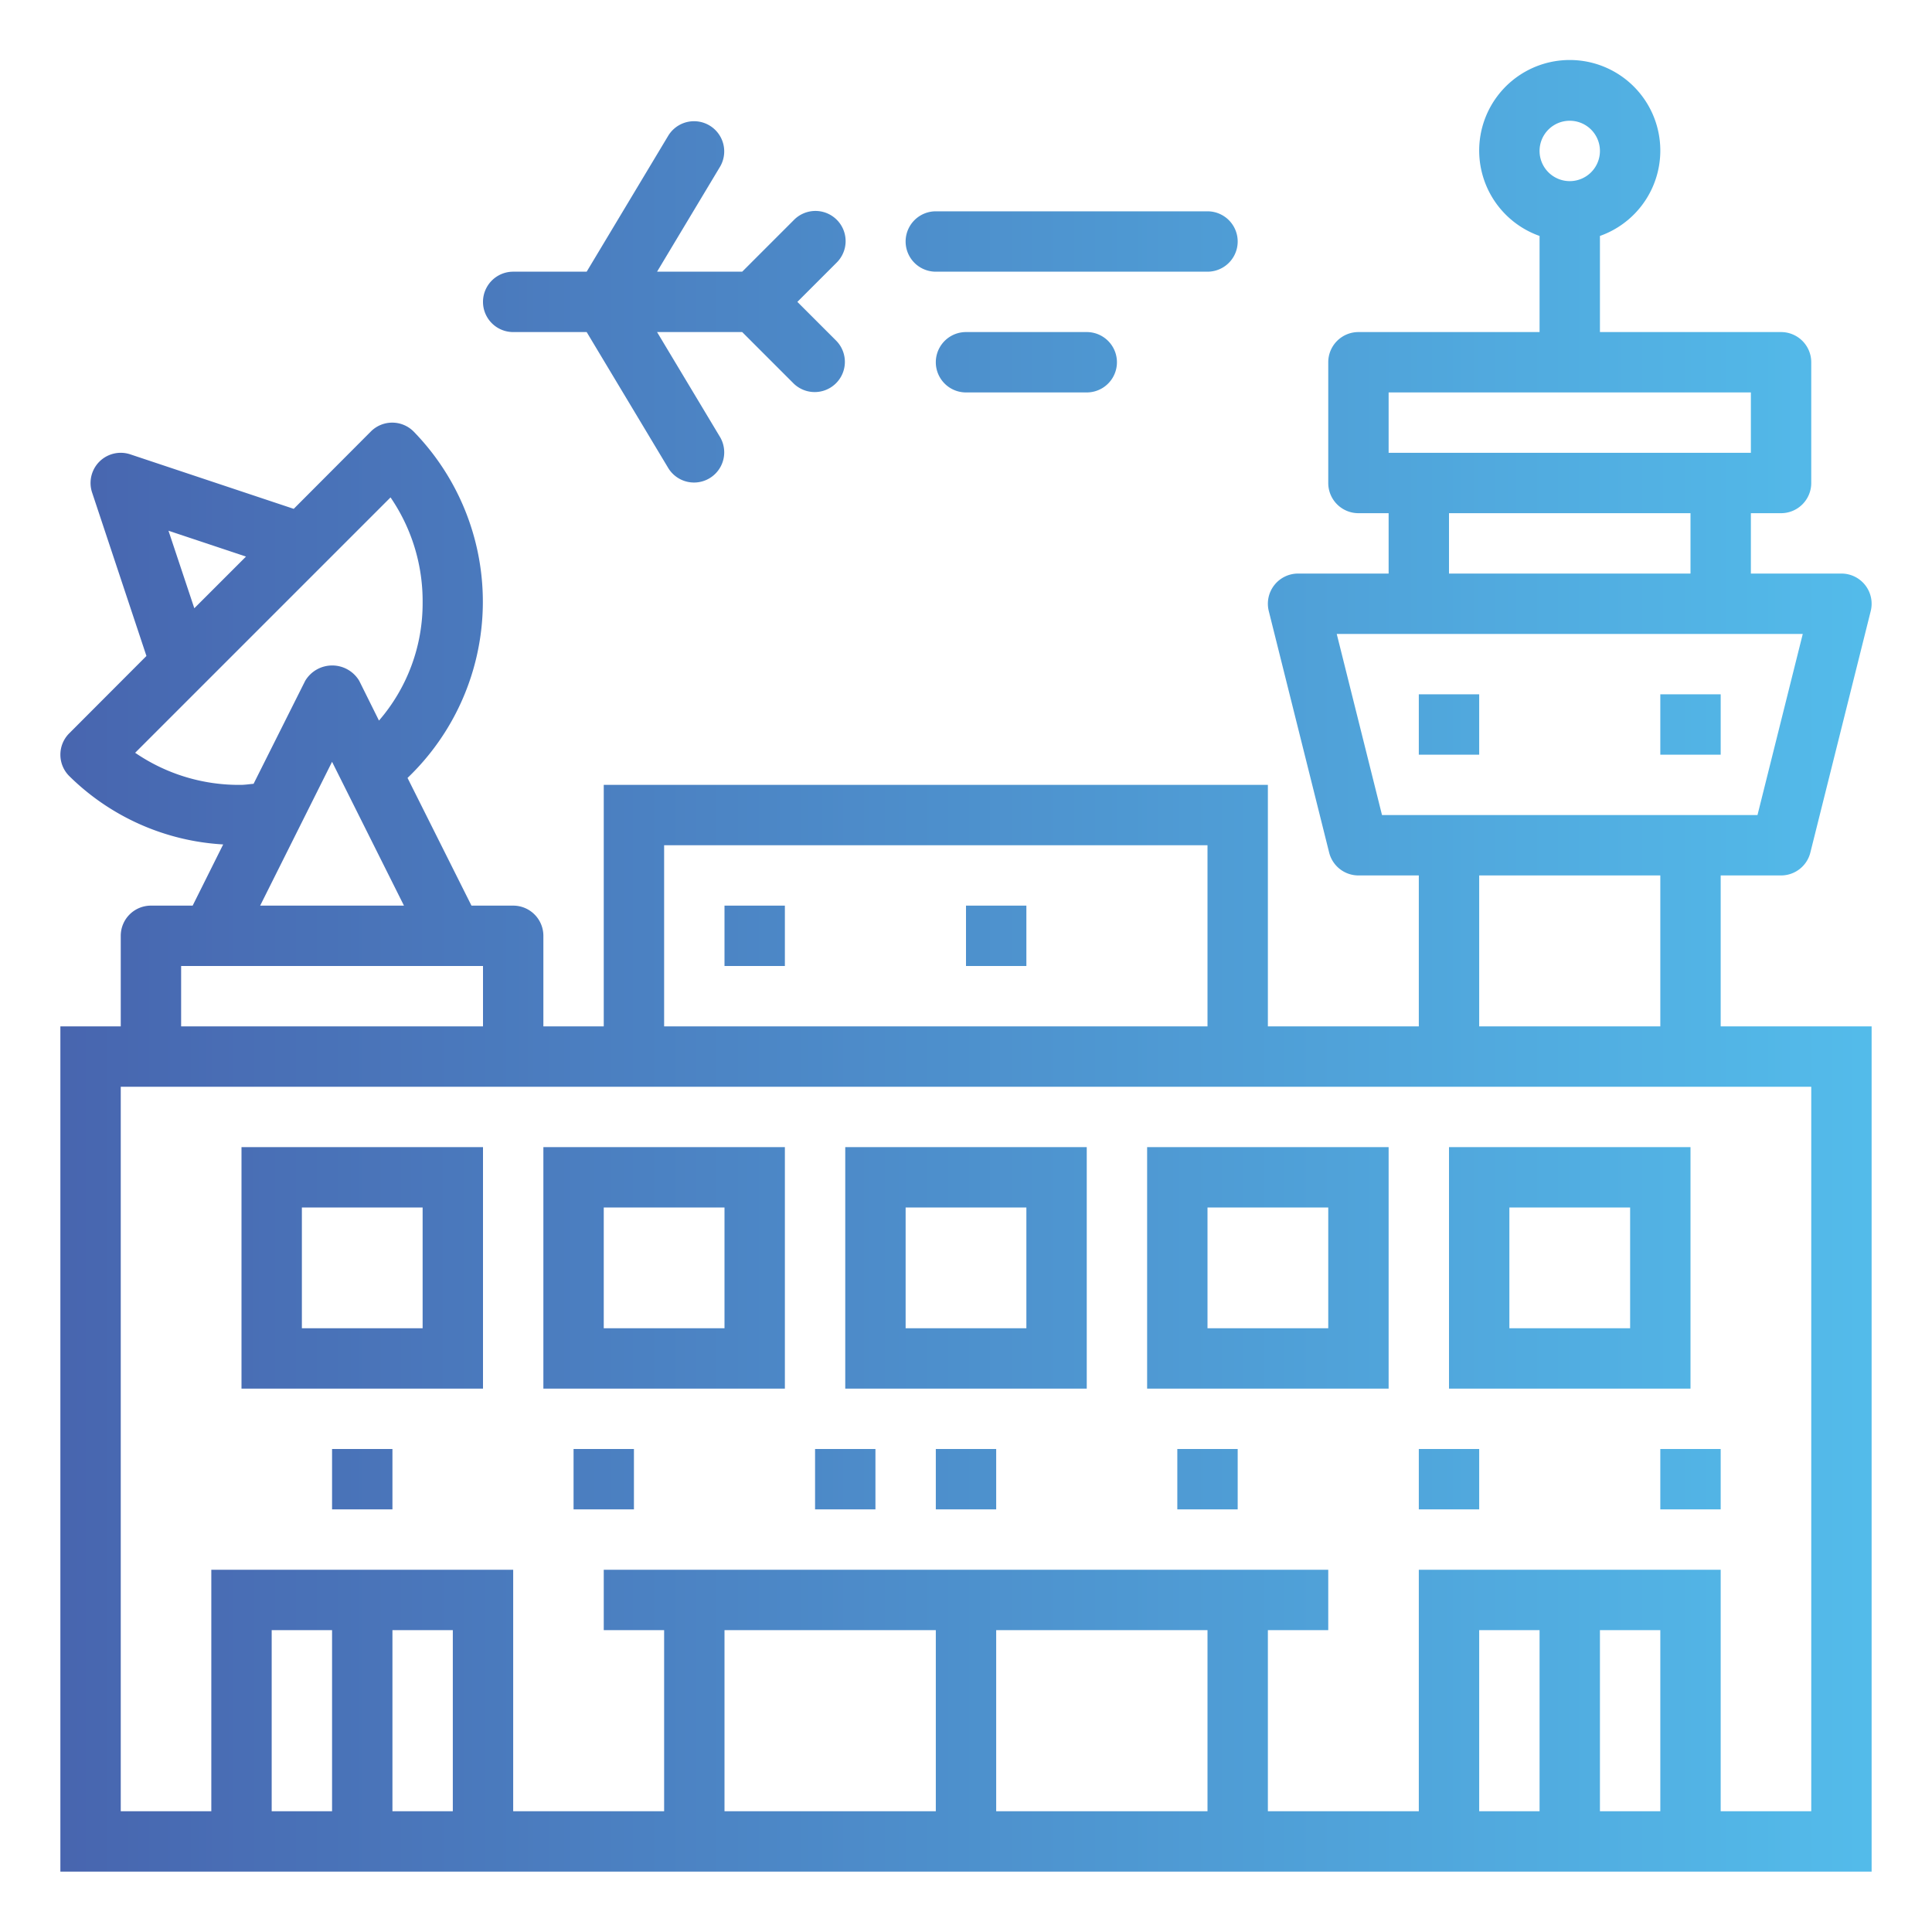 <svg height="512" viewBox="0 0 64 64" width="512" xmlns="http://www.w3.org/2000/svg" xmlns:xlink="http://www.w3.org/1999/xlink"><linearGradient id="New_Gradient_Swatch_5" gradientUnits="userSpaceOnUse" x1="-1" x2="66.602" y1="42" y2="42"><stop offset="0" stop-color="#4761ac"/><stop offset="1" stop-color="#54c2ef"/></linearGradient><linearGradient id="New_Gradient_Swatch_5-6" x2="66.602" xlink:href="#New_Gradient_Swatch_5" y1="49" y2="49"/><linearGradient id="New_Gradient_Swatch_5-19" x2="66.602" xlink:href="#New_Gradient_Swatch_5" y1="24" y2="24"/><linearGradient id="New_Gradient_Swatch_5-22" x2="66.602" xlink:href="#New_Gradient_Swatch_5" y1="32" y2="32"/><linearGradient id="New_Gradient_Swatch_5-23" x2="66.602" xlink:href="#New_Gradient_Swatch_5" y1="31" y2="31"/><linearGradient id="New_Gradient_Swatch_5-27" x2="66.602" xlink:href="#New_Gradient_Swatch_5" y1="10" y2="10"/><linearGradient id="New_Gradient_Swatch_5-28" x2="66.602" xlink:href="#New_Gradient_Swatch_5" y1="12" y2="12"/><linearGradient id="New_Gradient_Swatch_5-29" x2="66.602" xlink:href="#New_Gradient_Swatch_5" y1="8" y2="8"/><g id="Gradient_outline" data-name="Gradient outline"><path d="m16 38h-8v8h8zm-2 6h-4v-4h4z" fill="url(#New_Gradient_Swatch_5)"/><path d="m18 46h8v-8h-8zm2-6h4v4h-4z" fill="url(#New_Gradient_Swatch_5)"/><path d="m36 38h-8v8h8zm-2 6h-4v-4h4z" fill="url(#New_Gradient_Swatch_5)"/><path d="m38 46h8v-8h-8zm2-6h4v4h-4z" fill="url(#New_Gradient_Swatch_5)"/><path d="m56 38h-8v8h8zm-2 6h-4v-4h4z" fill="url(#New_Gradient_Swatch_5)"/><g fill="url(#New_Gradient_Swatch_5-6)"><path d="m31 48h2v2h-2z"/><path d="m35 48h2v2h-2z"/><path d="m39 48h2v2h-2z"/><path d="m43 48h2v2h-2z"/><path d="m47 48h2v2h-2z"/><path d="m51 48h2v2h-2z"/><path d="m55 48h2v2h-2z"/><path d="m15 48h2v2h-2z"/><path d="m19 48h2v2h-2z"/><path d="m7 48h2v2h-2z"/><path d="m11 48h2v2h-2z"/><path d="m23 48h2v2h-2z"/><path d="m27 48h2v2h-2z"/></g><path d="m47 23h2v2h-2z" fill="url(#New_Gradient_Swatch_5-19)"/><path d="m51 23h2v2h-2z" fill="url(#New_Gradient_Swatch_5-19)"/><path d="m55 23h2v2h-2z" fill="url(#New_Gradient_Swatch_5-19)"/><path d="m57 29h2a1 1 0 0 0 .97-.757l2-8a1 1 0 0 0 -.97-1.243h-3v-2h1a1 1 0 0 0 1-1v-4a1 1 0 0 0 -1-1h-6v-3.184a3 3 0 1 0 -2 0v3.184h-6a1 1 0 0 0 -1 1v4a1 1 0 0 0 1 1h1v2h-3a1 1 0 0 0 -.97 1.243l2 8a1 1 0 0 0 .97.757h2v5h-5v-8h-22v8h-2v-3a1 1 0 0 0 -1-1h-1.382l-2.118-4.23a8.076 8.076 0 0 0 .2-11.477 1 1 0 0 0 -1.414 0l-2.556 2.563-5.414-1.805a1 1 0 0 0 -1.265 1.265l1.8 5.414-2.558 2.563a1 1 0 0 0 0 1.414 7.894 7.894 0 0 0 5.1 2.266l-1.011 2.027h-1.382a1 1 0 0 0 -1 1v3h-2v28h60v-28h-5zm-5-25a1 1 0 1 1 -1 1 1 1 0 0 1 1-1zm-6 9h12v2h-12zm2 4h8v2h-8zm-3.719 4h15.438l-1.5 6h-12.438zm4.719 8h6v5h-6zm-27-1h18v6h-18zm-16.419-10.419 2.568.856-1.712 1.712zm2.389 8.419a6.081 6.081 0 0 1 -3.493-1.063l8.46-8.46a6.081 6.081 0 0 1 1.063 3.493 5.932 5.932 0 0 1 -1.446 3.9l-.654-1.317a1.042 1.042 0 0 0 -1.79 0l-1.71 3.412c-.144.011-.282.035-.43.035zm3.03-.764 2.382 4.764h-4.764zm-5 6.764h10v2h-10zm3 28v-6h2v6zm4 0v-6h2v6zm11 0v-6h7v6zm9 0v-6h7v6zm16 0v-6h2v6zm4 0v-6h2v6zm7 0h-3v-8h-10v8h-5v-6h2v-2h-24v2h2v6h-5v-8h-10v8h-3v-24h56z" fill="url(#New_Gradient_Swatch_5-22)"/><path d="m24 30h2v2h-2z" fill="url(#New_Gradient_Swatch_5-23)"/><path d="m28 30h2v2h-2z" fill="url(#New_Gradient_Swatch_5-23)"/><path d="m32 30h2v2h-2z" fill="url(#New_Gradient_Swatch_5-23)"/><path d="m36 30h2v2h-2z" fill="url(#New_Gradient_Swatch_5-23)"/><path d="m17 11h2.434l2.709 4.515a1 1 0 0 0 1.714-1.03l-2.091-3.485h2.82l1.707 1.707a1 1 0 0 0 1.414-1.414l-1.293-1.293 1.293-1.293a1 1 0 1 0 -1.414-1.414l-1.707 1.707h-2.82l2.091-3.485a1 1 0 0 0 -1.714-1.03l-2.709 4.515h-2.434a1 1 0 0 0 0 2z" fill="url(#New_Gradient_Swatch_5-27)"/><path d="m32 11a1 1 0 0 0 0 2h4a1 1 0 0 0 0-2z" fill="url(#New_Gradient_Swatch_5-28)"/><path d="m31 9h9a1 1 0 0 0 0-2h-9a1 1 0 0 0 0 2z" fill="url(#New_Gradient_Swatch_5-29)"/></g></svg>